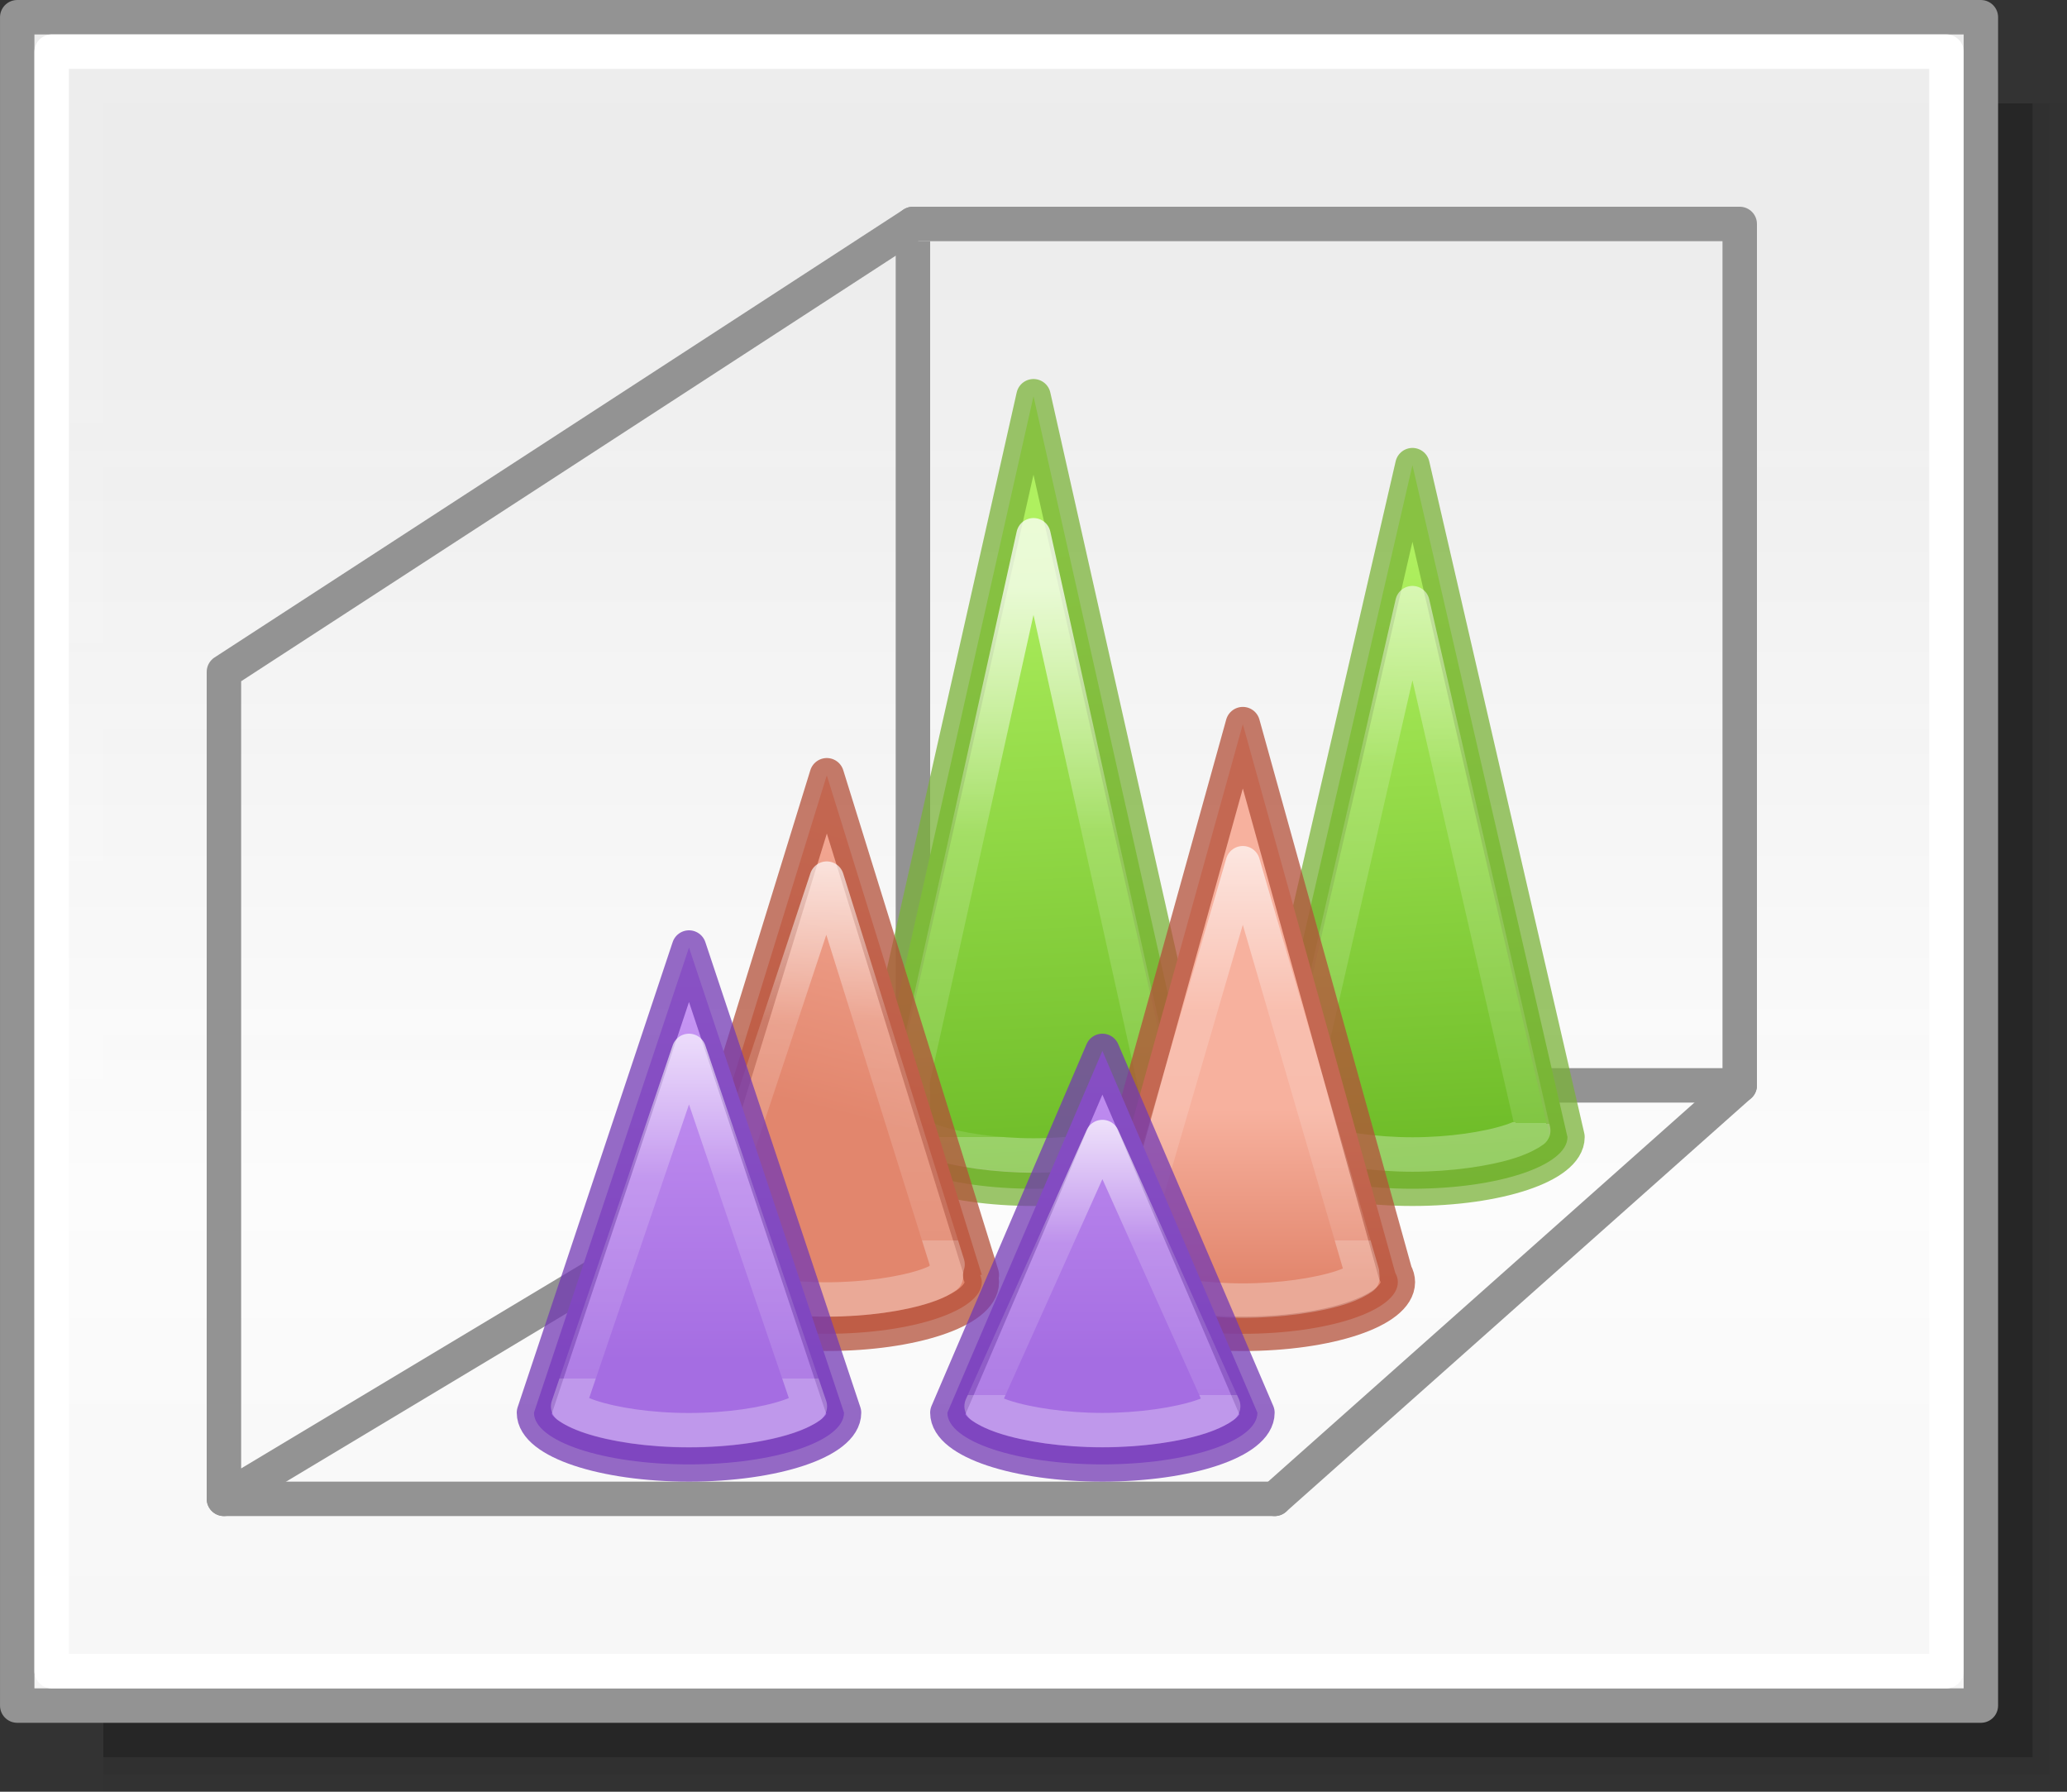 <svg height="52" viewBox="0 0 60 52" width="60" xmlns="http://www.w3.org/2000/svg" xmlns:xlink="http://www.w3.org/1999/xlink"><rect x="0" y="0" width="60" height="52" fill="#333333" stroke="none"/><linearGradient id="a"><stop offset="0" stop-color="#fff"/><stop offset=".448" stop-color="#fff" stop-opacity=".235"/><stop offset="1" stop-color="#fff" stop-opacity=".157"/><stop offset="1" stop-color="#fff" stop-opacity=".392"/></linearGradient><linearGradient id="b" gradientTransform="matrix(1.383 0 0 1.414 -11.892 21.511)" gradientUnits="userSpaceOnUse" x1="13.697" x2="13.3" y1="12.091" y2="29.436"><stop offset="0" stop-color="#aff05f"/><stop offset="1" stop-color="#68b723"/></linearGradient><linearGradient id="c" gradientUnits="userSpaceOnUse" x1="13.608" x2="13.608" y1="2.546" y2="21.532"><stop offset="0" stop-color="#f7b19e"/><stop offset="1" stop-color="#e2866d"/></linearGradient><linearGradient id="d" gradientUnits="userSpaceOnUse" x1="15.608" x2="15.608" y1="2.546" y2="21.532"><stop offset="0" stop-color="#cd9ef7"/><stop offset="1" stop-color="#a56de2"/></linearGradient><linearGradient id="e" gradientUnits="userSpaceOnUse" x1="42.5" x2="42.5" y1="49.5" y2="7"><stop offset="0" stop-color="#f6f6f6"/><stop offset=".353" stop-color="#fcfcfc"/><stop offset="1" stop-color="#fff" stop-opacity=".915"/></linearGradient><linearGradient id="f" gradientUnits="userSpaceOnUse" x1="71.5" x2="71.5" xlink:href="#d" y1="27" y2="39.5"/><linearGradient id="g" gradientTransform="translate(15.965 .348)" gradientUnits="userSpaceOnUse" x1="31.535" x2="32.5" xlink:href="#b" y1="14.152" y2="34.5"/><linearGradient id="h" gradientUnits="userSpaceOnUse" x1="84" x2="84" xlink:href="#d" y1="27" y2="39.5"/><linearGradient id="i" gradientUnits="userSpaceOnUse" x1="70.652" x2="70.652" xlink:href="#c" y1="32.209" y2="37.209"/><linearGradient id="j" gradientTransform="translate(26.965 .348)" gradientUnits="userSpaceOnUse" x1="23.035" x2="24.035" xlink:href="#b" y1="15.152" y2="34.152"/><linearGradient id="k" gradientUnits="userSpaceOnUse" x1="37.5" x2="35" xlink:href="#c" y1="25.005" y2="35.005"/><linearGradient id="l" gradientUnits="userSpaceOnUse" x1="41.5" x2="41" xlink:href="#a" y1="14" y2="32.5"/><linearGradient id="m" gradientUnits="userSpaceOnUse" x1="30.5" x2="30.5" xlink:href="#a" y1="17" y2="33"/><linearGradient id="n" gradientUnits="userSpaceOnUse" x1="37" x2="37" xlink:href="#a" y1="24" y2="36"/><linearGradient id="o" gradientUnits="userSpaceOnUse" x1="24.5" x2="24.5" xlink:href="#a" y1="24.5" y2="36"/><linearGradient id="p" gradientUnits="userSpaceOnUse" x1="20" x2="20" xlink:href="#a" y1="29.5" y2="40"/><linearGradient id="q" gradientUnits="userSpaceOnUse" x1="32" x2="32" xlink:href="#a" y1="32.5" y2="40.5"/><g fill="#010101"><path d="m3 3h57v49h-57z" opacity=".02"/><path d="m3 3h56.5v48.5h-56.5z" opacity=".05"/><path d="m3 3h56v48h-56z" opacity=".2"/></g><g stroke="#939393"><g stroke-linecap="round" stroke-linejoin="round"><path d="m.5.5h57v49h-57z" fill="url(#e)" stroke-width=".999"/><g fill="none"><path d="m37 43.5 13.5-12v-25h-24"/><path d="m26.5 6.5-20 13v24l20-12"/></g></g><path d="m26.5 7v24" fill="none"/></g><g stroke-linecap="round" stroke-linejoin="round"><g fill="none"><path d="m6.5 43.5h30.5" stroke="#939393"/><path d="m1.5 1.5h55v47h-55z" stroke="#fff" stroke-width=".999"/><path d="m26.5 31.5h24" stroke="#939393"/></g><g stroke-opacity=".745"><path d="m30 11.5-4.465 19.824c-.022.058-.034.117-.035.176.002.057.014.114.035.17v1.154c-.022.058-.034.117-.035.176 0 .828 2.015 1.5 4.5 1.5s4.5-.672 4.5-1.5v-1.5z" fill="url(#g)" stroke="#7bb339"/><path d="m26.5 31.324c-0.0.057-.005.114-.016.17.011.058.016.117.016.176v1.154c0.0.008 0.0.016 0 .023.104.075.305.191.623.297.689.23 1.783.391 2.877.391s2.188-.161 2.877-.391c.336-.112.563-.241.658-.314v-1.33l-3.535-15.965z" fill="none" stroke="url(#m)"/><path d="m24 22.5-4.465 14.465h.029c-.041.081-.063.162-.064.244 0 .828 2.015 1.5 4.5 1.5s4.5-.672 4.5-1.5c-.002-.07-.018-.14-.049-.209h.049z" fill="url(#k)" stroke="#b35039"/><path d="m20.527 35.971.027 1.078c.108.074.281.178.578.277.685.228 1.776.389 2.867.389s2.182-.16 2.867-.389c.304-.101.486-.21.592-.283-.005-.118.011-.235.047-.348l-3.506-11.195z" fill="none" stroke="url(#o)"/><path d="m41 13.5-4.5 19.5c0 .828 2.015 1.5 4.5 1.5s4.5-.672 4.5-1.5z" fill="url(#j)" stroke="#7bb339"/><path d="m37.494 32.812c.094.071.31.195.639.305.685.228 1.776.389 2.867.389s2.182-.16 2.867-.389c.328-.109.545-.234.639-.305l-3.506-15.307z" fill="none" stroke="url(#l)"/><g transform="translate(-.5)"><path d="m36.076 21.016-4.428 15.936c-.046.085-.071.171-.072.258 0 .828 2.015 1.5 4.5 1.5s4.5-.672 4.5-1.5c-0-.092-.026-.183-.076-.273z" fill="url(#i)" stroke="#b35039" transform="translate(.5)"/><path d="m36.576 25.053-3.465 11.881c0.0.046-.003.093-.01.139.11.076.294.184.598.285.69.23 1.783.389 2.877.389s2.187-.159 2.877-.389c.303-.101.485-.209.596-.285-.007-.045-.011-.091-.012-.137z" fill="none" stroke="url(#n)"/></g></g><g stroke-opacity=".746"><path d="m20 27.5-4.5 13.5c0 .828 2.015 1.5 4.5 1.5s4.5-.672 4.5-1.5z" fill="url(#f)" stroke="#7239b3"/><path d="m16.492 40.816c.097.072.317.195.641.303.671.224 1.714.389 2.867.389 1.153 0 2.197-.165 2.867-.389.323-.108.544-.23.641-.303l-3.508-10.316z" fill="none" stroke="url(#p)"/><path d="m32 30.5-4.5 10.5c0 .828 2.015 1.5 4.5 1.5s4.5-.672 4.5-1.5z" fill="url(#h)" stroke="#7239b3"/><path d="m28.494 40.812c.094.071.31.195.639.305.685.228 1.776.389 2.867.389s2.182-.16 2.867-.389c.328-.109.545-.234.639-.305l-3.506-7.812z" fill="none" stroke="url(#q)"/></g></g></svg>